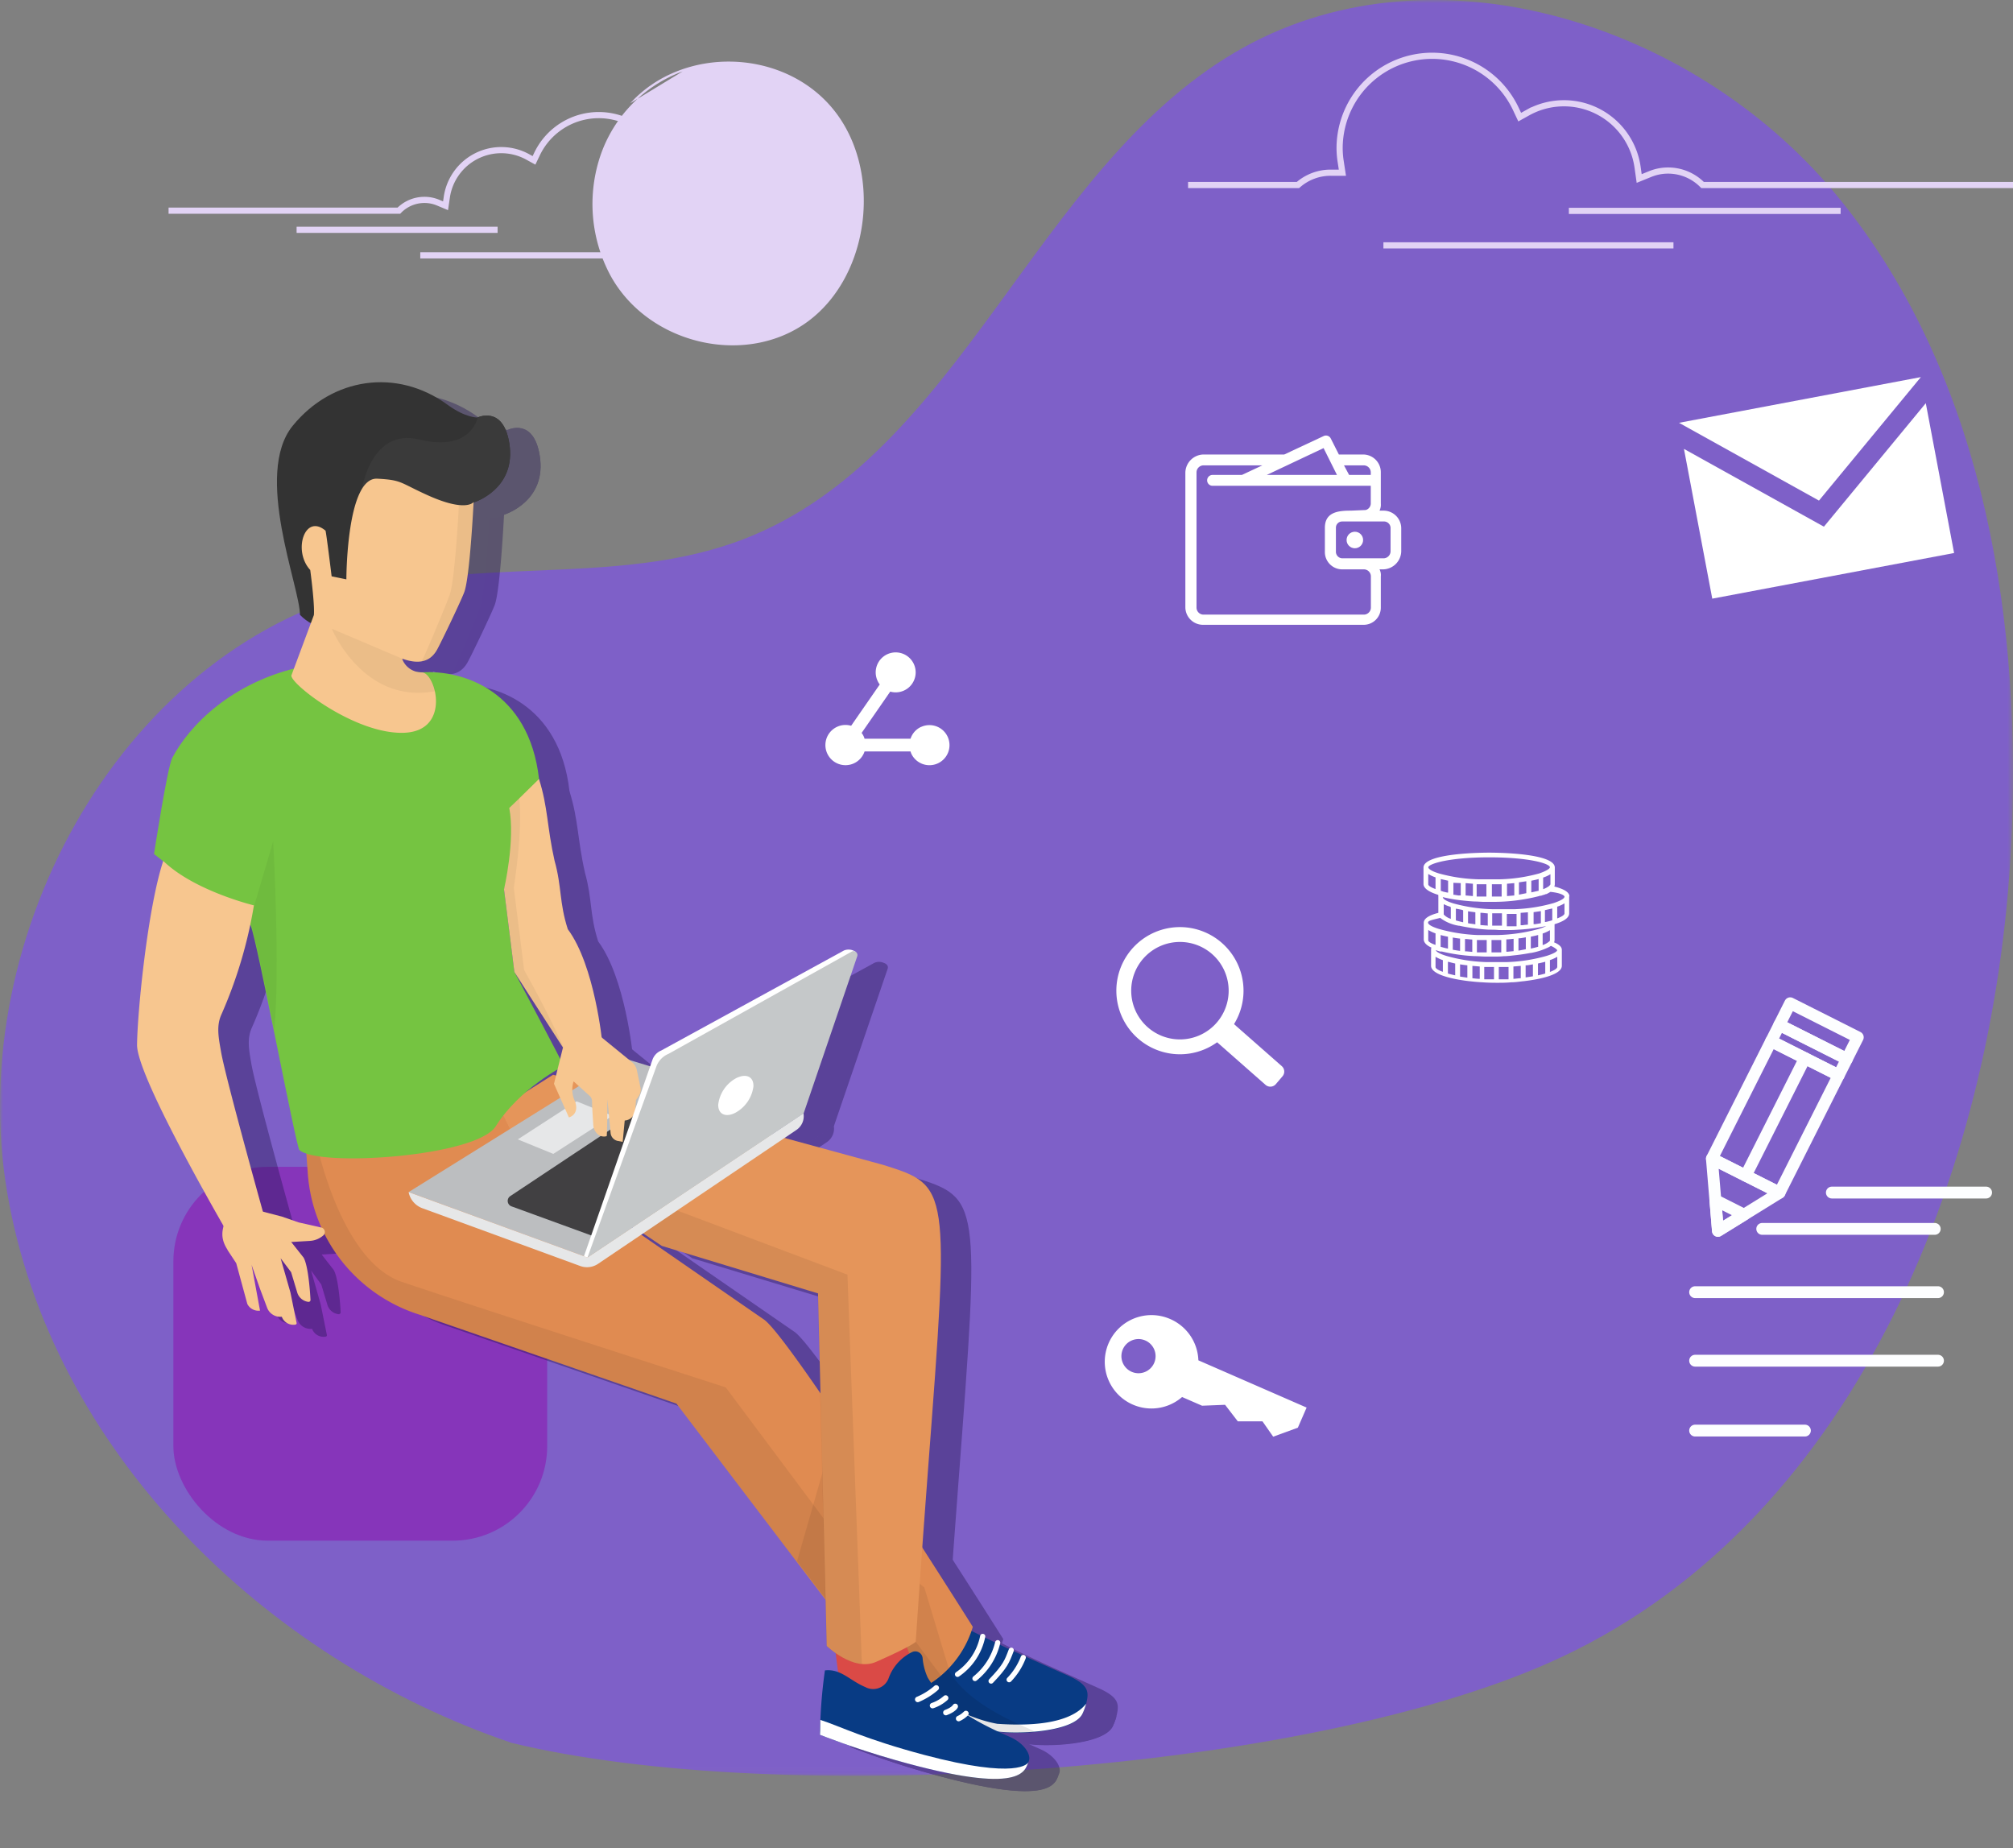 <svg id="Layer_1" data-name="Layer 1" xmlns="http://www.w3.org/2000/svg" xmlns:xlink="http://www.w3.org/1999/xlink" viewBox="0 0 326.38 299.68"><rect x="0" y="0" width="326.38" height="299.68" fill="#808080" stroke="none"/><defs><style>.cls-1,.cls-12{fill:#fff;}.cls-1,.cls-3,.cls-30{fill-rule:evenodd;}.cls-2{mask:url(#mask);}.cls-3{fill:#7e60c8;}.cls-4{fill:#8635ba;}.cls-5{opacity:0.4;}.cls-6,.cls-7,.cls-8,.cls-9{fill:#241352;}.cls-13,.cls-7{opacity:0.1;}.cls-15,.cls-8{opacity:0.07;}.cls-10,.cls-20,.cls-9{opacity:0.05;}.cls-11{fill:#083b84;}.cls-14{fill:#e08b51;}.cls-16{fill:#da4a46;}.cls-17,.cls-28,.cls-29,.cls-31{fill:none;}.cls-17,.cls-28{stroke:#fff;}.cls-17,.cls-28,.cls-31,.cls-32{stroke-linecap:round;}.cls-17,.cls-28,.cls-29{stroke-miterlimit:10;}.cls-17{stroke-width:0.89px;}.cls-18{fill:#e5955a;}.cls-19{fill:#75c441;}.cls-21{fill:#333;}.cls-22{fill:#3a3a3a;}.cls-23{fill:#f7c68f;}.cls-24{fill:#bcbec0;}.cls-25{fill:#414042;}.cls-26{fill:#e6e7e8;}.cls-27{fill:#c5c8c9;}.cls-28{stroke-width:0.84px;}.cls-29{stroke:#e2d3f5;}.cls-30{fill:#e2d3f5;}.cls-31,.cls-32{stroke:#fdfeff;stroke-linejoin:round;stroke-width:1.92px;}.cls-32{fill:#41b1ef;}</style><mask id="mask" x="0" y="0" width="326.38" height="287.92" maskUnits="userSpaceOnUse"><g id="mask-2"><polygon id="path-1" class="cls-1" points="0 0 326.38 0 326.38 287.92 0 287.92 0 0"/></g></mask></defs><g class="cls-2"><path id="Fill-1" class="cls-3" d="M82.92,282.56C42.94,269,8.26,235.22,1.16,193.3s19.13-89.15,60.35-98.24C81,90.76,102,94.6,120.65,87.38c35.12-13.6,47-59.64,79.5-78.84,31.25-18.5,74.11-5.16,97.4,22.84S327.63,98,326.2,134.51c-2.1,53.63-24.71,111.47-73,134.14-40.68,19.11-126.68,24.52-170.3,13.91"/></g><rect class="cls-4" x="28.11" y="189.18" width="60.61" height="60.61" rx="15.33"/><g class="cls-5"><path class="cls-6" d="M156,263s5.36,3.15,14.92,7.47l7.2,3.23c3.46,1.54,3.29,2.73,2.94,4.38a9.81,9.81,0,0,1-.6,1.72c-1.36,3.2-11.44,3.57-14.8,2.82s-14.16-5-14.52-7c-.19-1.14-1.76-6.2-.3-10.4C152,261.83,156,263,156,263Z"/><path class="cls-6" d="M151.17,275.56c.36,2,11.15,6.29,14.52,7s13.44.38,14.8-2.82a10.35,10.35,0,0,0,.55-1.53c-1.57,2-5.37,3.88-14.42,3.26-6.05-1.11-11.26-5-15.89-8C150.92,274.47,151.11,275.21,151.17,275.56Z"/><path class="cls-7" d="M171.71,282.26c-2-.91-9.71-4-12.81-9.21-2.36-4-2-4.06-2-4.06s-2.11-.21-4,4.11c-.24.78-1,1.12-2,1.17.13.59.24,1,.28,1.29.36,2,11.15,6.29,14.52,7a26.21,26.21,0,0,0,6.95.2A6.47,6.47,0,0,0,171.71,282.26Z"/><path class="cls-6" d="M53.72,176.84l1.13,15.46a25.81,25.81,0,0,0,5.31,13.91h0a25.84,25.84,0,0,0,12.71,8.9l41.74,14.45,36.14,47.55a16.59,16.59,0,0,0,11.92-11.36s-29.83-47.37-33.95-49.88l-39.3-27.15-1.84-12Z"/><path class="cls-8" d="M157.5,273.66l-34.89-46.73s-42.16-13.59-52.53-17.1-14.17-24-14.17-24l-1.54-.12.48,6.59a25.81,25.81,0,0,0,5.31,13.91h0a25.84,25.84,0,0,0,12.71,8.9l41.74,14.45,36.14,47.55A16.11,16.11,0,0,0,157.5,273.66Z"/><path class="cls-8" d="M140.8,232.05c2.8,4.16,5.78,8.68,8.61,13,.79,6,1.8,11.5,5,14.05l.38.31,3.95,13.06-.09.09-.36.35c-.17.17-.34.33-.52.48l-.37.33c-.25.21-.51.42-.77.61l-.39.27-.47.32-.4.26-.5.29-.55.29-.45.23-.36.16-.38.17-.33.14-.52.19-.26.09-.29.09-.21.07-.34.09-.12,0-.17,0h-.06l-.07,0-16.59-21.84Z"/><polygon class="cls-8" points="113.67 204.4 89.42 188.72 112.25 204 113.67 204.4"/><polygon class="cls-8" points="85.96 181.7 89.42 188.72 88.13 180.34 85.96 181.7"/><polygon class="cls-6" points="153.33 272.44 148.94 261.51 139.59 263.56 141.44 277.85 152.45 279.56 153.33 272.44"/><path class="cls-6" d="M152.86,269.82a1.2,1.2,0,0,1,1.66,1,9.74,9.74,0,0,0,.83,3.16c3.26,5.52,11.44,8.74,13.51,9.7s3.43,2.81,2.82,4-.57,5.63-21.54-.32c-6.8-1.93-12.26-4.12-12.26-4.12a81.07,81.07,0,0,1,.8-10.43c2.64-.28,4,1.65,6.56,2.72a2.68,2.68,0,0,0,3.81-1.54A7.59,7.59,0,0,1,152.86,269.82Z"/><path class="cls-6" d="M153.74,277.52a11.08,11.08,0,0,0,3-1.87"/><path class="cls-6" d="M156.14,278.52a5.86,5.86,0,0,0,2.11-1.23"/><path class="cls-6" d="M158.29,279.65c1.29-.48,1.53-1,1.53-1"/><path class="cls-6" d="M160.37,280.63a4.19,4.19,0,0,0,1.18-.82"/><path class="cls-6" d="M171.67,287.7c-.09.19-1.66,2.86-16.87-1.18-9.69-2.57-13.56-4.61-16.85-5.68-.06,1.44-.07,2.41-.07,2.41s5.46,2.19,12.26,4.12C171.06,293.3,171.07,288.94,171.67,287.7Z"/><path class="cls-6" d="M94.62,176.25l53.57,14.63c10.71,3.38,10.71,3.38,7.22,49.3-1.16,15.17-2,28-2,28s-.51.64-6.42,3.24c-3.69,1.62-8-2.58-8-2.58l-1.41-57.16L112.25,204,89.42,188.72l-3.46-7Z"/><path class="cls-8" d="M96.58,191.41l45.76,17.25,2.33,63.13c-3-.26-5.74-2.93-5.74-2.93l-1.41-57.16L112.25,204,94.56,192.16Z"/><path class="cls-6" d="M54.28,110l19.11,1c6.62-.4,17.31,3,18.94,17.25.32,2.78-5.68,17.94-5.68,17.94l1.68,13.38s8.11,15.25,8,15.27-7.23,3.71-10.94,9.73c-3.07,5-28.89,6.7-31.86,3.88-.56-.52-6.8-33.76-7.93-36.46-7-3.61-14.24-10.42-14.24-10.42L30,140.47s2.13-14,2.95-15.56C35.53,119.8,42.38,112.46,54.28,110Z"/><path class="cls-9" d="M44.27,151.25l1.38.75c.52,1.24,2.12,8.92,3.75,16.92,1.05-9.7-.18-30.51-.18-30.51l-3.06,10.38Z"/><path class="cls-6" d="M81.77,83.43s7-2.12,5.73-9.61c-1-6.16-5.14-4.13-5.14-4.13s-1.91.08-4.86-2.07c-8.21-6-18.69-4.44-25.09,3.39s1.18,26.22,1.16,30.67C63.41,111.73,81.77,83.43,81.77,83.43Z"/><path class="cls-6" d="M72.92,73.25c8.42,2.08,9.44-3.56,9.44-3.56s4.13-2,5.14,4.13c1.22,7.49-5.73,9.61-5.73,9.61s-2.13,2-5.21,4.8L63.35,82.72S64.5,71.18,72.92,73.25Z"/><path class="cls-6" d="M74.09,82.21c-4.4-2-4-2.4-8-2.6-5-.26-5,16.31-5,16.31l-2.39-.48s-.92-7.51-1-7.42c-3.37-2.84-5.32,3.32-2.47,6.39.8,6.08.6,7.3.6,7.3l-3.65,9.81c-.11,1.4,10.26,9.47,18.14,9.28s5.27-9.79,3-9.79a3.36,3.36,0,0,1-3.15-2.13s0,0,0,0l.1,0c2.34.81,4.33.66,5.54-1.5.7-1.25,4-8.15,4.43-9.38.89-2.58,1.48-14.56,1.48-14.56S80.57,85.17,74.09,82.21Z"/><g class="cls-10"><path class="cls-6" d="M75.51,114.06c-.37-1.7-1.27-3-2.12-3a3.36,3.36,0,0,1-3.15-2.13s0,0,0,0l.1,0-11.58-4.93S63.83,116.28,75.51,114.06Z"/></g><path class="cls-9" d="M79.33,83.89h0s-.59,12-1.48,14.56c-.43,1.23-3.87,9.57-4.57,10.83a3.47,3.47,0,0,0,2.58-1.91c.7-1.25,4-8.15,4.43-9.38.89-2.58,1.48-14.56,1.48-14.56S81.3,84.12,79.33,83.89Z"/><polygon class="cls-6" points="71.2 195.26 100.19 205.88 135.21 182.48 106.06 173.56 71.2 195.26"/><path class="cls-6" d="M87.88,197.59l13,4.73a.91.91,0,0,0,.83-.09l27.46-17.77a.94.94,0,0,0-.28-1.71L113.69,179a.91.91,0,0,0-.75.13L87.68,195.91A1,1,0,0,0,87.88,197.59Z"/><path class="cls-6" d="M100.18,205.88l-29-10.62h0a3.47,3.47,0,0,0,2.22,2.62L99,207.26a3.18,3.18,0,0,0,2.87-.35l32.18-21.73a2.64,2.64,0,0,0,1.13-2.7Z"/><polygon class="cls-6" points="98.42 180.56 104.24 182.89 94.64 189.07 88.88 186.73 98.42 180.56"/><path class="cls-6" d="M96.34,171.33l-1.59,6.39,2.42,5.45s1.76-.44,1-2.58a4.48,4.48,0,0,1-.24-3.28l2.6,2.36a1.2,1.2,0,0,1,.4.83c0,.93.14,2.78.2,3.84a2.07,2.07,0,0,0,.79,1.59,1.49,1.49,0,0,0,1.39.26c.1-.84.1-6,.1-6l.59,5.49a1.48,1.48,0,0,0,1.2,1.3l.76.13.32-3.46.13,0a1.84,1.84,0,0,0,1.59-1.7l.11-1.62.45-.67a1.83,1.83,0,0,0,.31-1.2l-.61-3a2.23,2.23,0,0,0-.78-1.28L102,169.74Z"/><path class="cls-6" d="M100.18,205.88l-.56-.21,11.08-31.8a2.56,2.56,0,0,1,1.42-1.55l29.66-16.22a1.88,1.88,0,0,1,1.59.05l.26.13Z"/><path class="cls-6" d="M100.18,205.88,111.32,175a3.61,3.61,0,0,1,2-2.14l29.75-16.6a.64.64,0,0,1,.86.78l-8.7,25.47Z"/><path class="cls-6" d="M127.09,178.11a5.67,5.67,0,0,1-2.93,4.3c-1.57.82-2.82.22-2.77-1.33a5.68,5.68,0,0,1,2.92-4.3C125.89,176,127.13,176.56,127.09,178.11Z"/><path class="cls-6" d="M31.41,141.58c-2.51,7.57-4.18,24.28-4.25,29.79s16,32.8,16,32.8l5-3.6s-6.63-23.68-7.39-28c-.38-2.22-.77-4.08.05-5.92a73.58,73.58,0,0,0,5.32-17.81S36.42,146.45,31.41,141.58Z"/><path class="cls-6" d="M87.51,133s1.93-1.85,4.82-4.71c1.46,4.59,1.29,7.84,2.52,13.23,1.2,4.28.73,6.75,2.14,11.12,4.41,5.92,5.61,18.48,5.61,18.48s-3.52,5.1-6.11,1.15c-3.56-5.45-8.16-12.66-8.16-12.66L86.65,146.2S88.51,138.26,87.51,133Z"/><path class="cls-9" d="M88.24,145.9s1.49-9,.88-14.49L87.51,133c1,5.29-.86,13.23-.86,13.23l1.68,13.38s4.6,7.21,8.16,12.66c-2.46-5.77-6.57-13-6.57-13Z"/><path class="cls-6" d="M50.63,199.23l2.73,1,3.55.81a.74.74,0,0,1,.42,1.29h0a3.68,3.68,0,0,1-2.22.89l-4.24.25-7.23-6Z"/><path class="cls-6" d="M50.09,200.74l4,5.14c.88,1.45,1.14,6.81,1.14,6.81a.32.32,0,0,1-.36.38h0a2.14,2.14,0,0,1-1.78-1.5l-1-3.32L50.44,206,52,211.51l1,4.93a.23.23,0,0,1-.19.27h0a2,2,0,0,1-2.21-1.26h-.15a2.24,2.24,0,0,1-2.2-1.45l-1.19-3.13-1.32-3.81,1.37,7.44h0A2,2,0,0,1,45,213.42l-1.81-6.61-1.4-2.14,0,0c-1.58-2.42-.65-4,.44-6.64Z"/><path class="cls-6" d="M160.18,273.46a9.77,9.77,0,0,0,4.09-6.16"/><path class="cls-6" d="M163,274.13a10.53,10.53,0,0,0,3.69-5.8"/><path class="cls-6" d="M165.63,274.54c2.29-2.4,2.58-3.16,3.27-5"/><path class="cls-6" d="M168.56,274.33a11.19,11.19,0,0,0,2.29-3.61"/></g><path class="cls-11" d="M151.09,261s5.36,3.14,14.92,7.46c2.09.95,4.71,2.12,7.21,3.23,3.46,1.55,3.28,2.73,2.93,4.38a9.42,9.42,0,0,1-.6,1.73c-1.36,3.19-11.43,3.57-14.8,2.81s-14.16-5-14.51-7c-.2-1.14-1.77-6.2-.3-10.41C147.09,259.84,151.09,261,151.09,261Z"/><path class="cls-12" d="M146.24,273.57c.35,2,11.14,6.28,14.51,7s13.44.38,14.8-2.81a9.46,9.46,0,0,0,.55-1.54c-1.56,2-5.36,3.89-14.41,3.26-6.06-1.1-11.27-5-15.9-8C146,272.48,146.18,273.21,146.24,273.57Z"/><path class="cls-13" d="M166.78,280.26c-2-.91-9.72-4-12.82-9.2-2.36-4-2-4.06-2-4.06s-2.1-.22-4,4.1c-.24.79-1,1.12-2,1.18.13.58.24,1,.29,1.29.35,2,11.14,6.28,14.51,7a25.85,25.85,0,0,0,7,.2A8.38,8.38,0,0,0,166.78,280.26Z"/><path class="cls-14" d="M48.78,174.85l1.13,15.46a25.92,25.92,0,0,0,5.31,13.91h0a26,26,0,0,0,12.71,8.9l41.75,14.45,36.14,47.54a16.56,16.56,0,0,0,11.91-11.35s-29.82-47.37-33.95-49.88l-39.3-27.16-1.84-12Z"/><path class="cls-15" d="M152.56,271.66l-34.89-46.72s-42.16-13.59-52.52-17.11-14.17-24-14.17-24l-1.55-.11.48,6.59a25.92,25.92,0,0,0,5.31,13.91h0a26,26,0,0,0,12.71,8.9l41.75,14.45,36.14,47.54A16,16,0,0,0,152.56,271.66Z"/><path class="cls-15" d="M135.86,230.06c2.8,4.15,5.78,8.67,8.61,13,.79,6,1.81,11.5,5,14l.39.3,3.94,13.06-.08.09-.36.36-.52.48-.37.32c-.26.22-.52.42-.77.61l-.39.28-.48.32-.4.25-.5.29-.55.3-.44.22-.37.17-.38.17-.33.13-.52.2-.26.09-.29.09-.2.06-.35.1-.11,0-.17,0h-.13l-16.6-21.83Z"/><polygon class="cls-15" points="108.73 202.41 84.48 186.72 107.31 202 108.73 202.41"/><polygon class="cls-15" points="81.02 179.71 84.48 186.72 83.19 178.34 81.02 179.71"/><polygon class="cls-16" points="148.39 270.45 144 259.52 134.65 261.56 136.5 275.86 147.51 277.56 148.39 270.45"/><path class="cls-11" d="M147.93,267.83a1.2,1.2,0,0,1,1.66,1,9.6,9.6,0,0,0,.82,3.15c3.27,5.52,11.44,8.75,13.51,9.71s3.43,2.81,2.82,4-.56,5.62-21.54-.33c-6.8-1.93-12.25-4.11-12.25-4.11a81,81,0,0,1,.8-10.43c2.63-.28,4,1.64,6.56,2.71a2.67,2.67,0,0,0,3.8-1.53A7.56,7.56,0,0,1,147.93,267.83Z"/><path class="cls-17" d="M148.8,275.53a11.08,11.08,0,0,0,3-1.87"/><path class="cls-17" d="M151.2,276.53a6.12,6.12,0,0,0,2.12-1.23"/><path class="cls-17" d="M153.36,277.66c1.29-.49,1.52-1,1.52-1"/><path class="cls-17" d="M155.43,278.63a4,4,0,0,0,1.18-.82"/><path class="cls-12" d="M166.74,285.71c-.09.19-1.66,2.85-16.87-1.18-9.7-2.58-13.57-4.62-16.86-5.68,0,1.44-.06,2.41-.06,2.41s5.45,2.18,12.25,4.11C166.12,291.31,166.13,286.94,166.74,285.71Z"/><path class="cls-18" d="M89.68,174.25l53.57,14.63c10.72,3.38,10.72,3.38,7.22,49.31-1.15,15.17-2,28-2,28s-.52.65-6.43,3.25c-3.69,1.62-8-2.58-8-2.58l-1.41-57.16L107.31,202,84.48,186.72l-3.46-7Z"/><path class="cls-15" d="M91.64,189.42l45.76,17.24,2.34,63.13c-3-.25-5.75-2.92-5.75-2.92l-1.41-57.16L107.31,202,89.62,190.16Z"/><path class="cls-19" d="M49.35,108l19.1,1c6.62-.4,17.31,3,18.94,17.25.32,2.78-5.67,17.93-5.67,17.93l1.68,13.39s8.1,15.25,8,15.27-7.23,3.7-11,9.73c-3.07,5-28.89,6.69-31.86,3.88-.55-.53-6.8-33.77-7.92-36.47-7-3.61-14.25-10.42-14.25-10.42l-1.4-1.1s2.14-13.95,2.95-15.57C30.59,117.8,37.45,110.47,49.35,108Z"/><path class="cls-20" d="M39.33,149.25c.46.26.92.52,1.39.75.51,1.24,2.11,8.92,3.74,16.92,1-9.7-.17-30.5-.17-30.5l-3.06,10.37Z"/><path class="cls-21" d="M76.84,81.44s6.94-2.13,5.72-9.62c-1-6.15-5.14-4.13-5.14-4.13s-1.9.09-4.85-2.06c-8.21-6-18.7-4.45-25.1,3.39s1.19,26.21,1.16,30.66C58.47,109.74,76.84,81.44,76.84,81.44Z"/><path class="cls-22" d="M68,71.26c8.42,2.08,9.44-3.57,9.44-3.57s4.13-2,5.14,4.13c1.22,7.49-5.72,9.62-5.72,9.62s-2.14,2-5.22,4.8L58.41,80.73S59.56,69.18,68,71.26Z"/><path class="cls-23" d="M69.16,80.21c-4.4-2-4-2.39-8-2.6-5-.25-5,16.32-5,16.32l-2.39-.49s-.92-7.5-1-7.41c-3.38-2.84-5.32,3.31-2.47,6.38.8,6.09.59,7.31.59,7.31l-3.65,9.8c-.11,1.4,10.26,9.48,18.14,9.29s5.27-9.8,3-9.79a3.38,3.38,0,0,1-3.15-2.13s0,0,0-.06a.31.31,0,0,0,.1,0c2.34.81,4.34.66,5.54-1.5.7-1.26,4-8.16,4.43-9.39.9-2.58,1.49-14.55,1.49-14.55S75.63,83.17,69.16,80.21Z"/><g class="cls-10"><path d="M70.58,112.06c-.38-1.7-1.28-3-2.13-3a3.38,3.38,0,0,1-3.15-2.13s0,0,0-.06a.31.31,0,0,0,.1,0L53.8,101.94S58.89,114.28,70.58,112.06Z"/></g><path class="cls-20" d="M74.4,81.9h0s-.6,12-1.49,14.55c-.43,1.23-3.87,9.58-4.57,10.83a3.46,3.46,0,0,0,2.58-1.9c.7-1.26,4-8.16,4.43-9.39.9-2.58,1.49-14.55,1.49-14.55S76.36,82.12,74.4,81.9Z"/><polygon class="cls-24" points="66.26 193.27 95.25 203.88 130.28 180.49 101.12 171.57 66.26 193.27"/><path class="cls-25" d="M82.94,195.59l13,4.74a1,1,0,0,0,.84-.09l27.46-17.78a.94.94,0,0,0-.29-1.71L108.76,177a1,1,0,0,0-.76.13L82.74,193.92A.94.94,0,0,0,82.94,195.59Z"/><path class="cls-26" d="M95.25,203.88l-29-10.61h0a3.5,3.5,0,0,0,2.23,2.62l25.6,9.37a3.2,3.2,0,0,0,2.88-.35l32.18-21.72a2.68,2.68,0,0,0,1.13-2.7Z"/><polygon class="cls-26" points="93.48 178.56 99.3 180.9 89.71 187.08 83.95 184.73 93.48 178.56"/><path class="cls-23" d="M91.4,169.34l-1.58,6.38,2.42,5.45s1.75-.44,1-2.58a4.39,4.39,0,0,1-.24-3.27l2.6,2.35a1.17,1.17,0,0,1,.39.83c0,.94.14,2.79.2,3.84a2.14,2.14,0,0,0,.79,1.6,1.52,1.52,0,0,0,1.39.26c.1-.85.11-6,.11-6L99,183.7a1.46,1.46,0,0,0,1.21,1.29l.75.14.33-3.47h.13A1.84,1.84,0,0,0,103,180l.11-1.63.45-.67a1.87,1.87,0,0,0,.32-1.19l-.62-3a2.23,2.23,0,0,0-.78-1.29L97,167.75Z"/><path class="cls-12" d="M95.25,203.88l-.57-.2,11.09-31.81a2.52,2.52,0,0,1,1.42-1.54l29.65-16.23a2,2,0,0,1,1.6.05l.25.13Z"/><path class="cls-27" d="M95.25,203.88,106.39,173a3.55,3.55,0,0,1,2-2.14l29.75-16.6a.63.63,0,0,1,.85.78l-8.69,25.47Z"/><path class="cls-12" d="M122.16,176.12a5.68,5.68,0,0,1-2.93,4.29c-1.58.82-2.82.23-2.78-1.32a5.65,5.65,0,0,1,2.93-4.3C121,174,122.2,174.56,122.16,176.12Z"/><path class="cls-23" d="M26.47,139.58c-2.51,7.58-4.18,24.29-4.25,29.8s16,32.8,16,32.8l5-3.6s-6.63-23.68-7.38-28.05c-.39-2.23-.77-4.09,0-5.92a73.45,73.45,0,0,0,5.33-17.82S31.48,144.45,26.47,139.58Z"/><path class="cls-23" d="M82.57,131s1.94-1.84,4.82-4.7c1.46,4.58,1.3,7.83,2.52,13.23,1.2,4.28.74,6.74,2.15,11.12,4.4,5.91,5.6,18.47,5.6,18.47s-3.52,5.11-6.1,1.15C88,164.8,83.4,157.59,83.4,157.59L81.72,144.2S83.57,136.26,82.57,131Z"/><path class="cls-20" d="M83.3,143.9s1.49-9,.89-14.49L82.57,131c1,5.29-.85,13.23-.85,13.23l1.68,13.39s4.6,7.21,8.16,12.65c-2.47-5.77-6.58-13-6.58-13Z"/><path class="cls-23" d="M45.69,197.24l2.73.95L52,199a.75.75,0,0,1,.42,1.3h0a3.65,3.65,0,0,1-2.22.89l-4.23.25-7.23-6Z"/><path class="cls-23" d="M45.15,198.75l4.06,5.13c.87,1.45,1.13,6.82,1.13,6.82a.31.31,0,0,1-.35.37h0a2.15,2.15,0,0,1-1.79-1.49l-1-3.32L45.5,204l1.59,5.55,1,4.93a.23.23,0,0,1-.19.28h0a2,2,0,0,1-2.21-1.27h-.14A2.27,2.27,0,0,1,43.3,212l-1.18-3.14-1.33-3.8,1.37,7.43h0a2,2,0,0,1-2.06-1.08l-1.8-6.61-1.41-2.13,0-.05c-1.57-2.42-.64-4,.44-6.64Z"/><path class="cls-28" d="M155.25,271.46a9.75,9.75,0,0,0,4.08-6.15"/><path class="cls-28" d="M158.08,272.14a10.58,10.58,0,0,0,3.68-5.81"/><path class="cls-28" d="M160.69,272.55c2.3-2.4,2.58-3.16,3.27-5"/><path class="cls-28" d="M163.62,272.33a10.73,10.73,0,0,0,2.29-3.6"/><path class="cls-12" d="M149.34,117.85a3.2,3.2,0,0,0-1.71,1.92l-7.46,0a1.45,1.45,0,0,0-.12-.35,2.7,2.7,0,0,0-.35-.59l4.64-6.7a3.24,3.24,0,1,0-2.05-1.74,2.63,2.63,0,0,0,.35.58l-4.64,6.7a3.23,3.23,0,0,0-2.26.16,3.26,3.26,0,1,0,4.44,4l7.45,0a3.59,3.59,0,0,0,.12.35,3.25,3.25,0,1,0,1.59-4.32Z"/><polygon class="cls-12" points="294.92 81.16 272.23 68.55 311.44 61.14 294.92 81.16"/><polygon class="cls-12" points="295.72 85.39 273.03 72.78 277.62 97.06 316.83 89.66 312.24 65.37 295.72 85.39"/><path class="cls-12" d="M191.31,150.31a10.31,10.31,0,1,0,10.31,10.31A10.32,10.32,0,0,0,191.31,150.31Zm0,18.21a7.9,7.9,0,1,1,7.9-7.9A7.9,7.9,0,0,1,191.31,168.52Z"/><path class="cls-12" d="M205.19,175.89l-8.68-7.64,2.6-3.06,8.72,7.67a1.17,1.17,0,0,1,.11,1.64l-1.08,1.27A1.18,1.18,0,0,1,205.19,175.89Z"/><path class="cls-29" d="M126.35,34.16H113.18a6,6,0,0,0-3.94-1.49h-.12l-1.28,0,.2-1.27a11.23,11.23,0,0,0,.13-1.74A11.09,11.09,0,0,0,87.06,25l-.48,1-1-.55A8.92,8.92,0,0,0,72.44,32l-.2,1.36L71,32.84a5.7,5.7,0,0,0-2.19-.43,5.78,5.78,0,0,0-4.14,1.75H27.33"/><line class="cls-29" x1="48.09" y1="37.26" x2="80.68" y2="37.26"/><line class="cls-29" x1="68.14" y1="41.4" x2="102.92" y2="41.4"/><path class="cls-29" d="M192.63,30h17.81a8,8,0,0,1,5.32-2h.17l1.72,0-.26-1.71A14.32,14.32,0,0,1,217.2,24a15,15,0,0,1,28.54-6.41l.66,1.4,1.35-.75a12.06,12.06,0,0,1,17.76,8.86l.26,1.84,1.73-.7a7.7,7.7,0,0,1,3-.59A7.82,7.82,0,0,1,276.05,30h50.44"/><line class="cls-29" x1="298.43" y1="34.19" x2="254.37" y2="34.19"/><line class="cls-29" x1="271.33" y1="39.78" x2="224.3" y2="39.78"/><path id="Fill-259" class="cls-30" d="M110.68,11.58A22.15,22.15,0,0,0,97.36,25.2,24.5,24.5,0,0,0,99,44.71c6.19,11.23,22.08,14.85,32.12,7.31s12-24.54,3.92-34.37-24.31-10.28-32.85-.91"/><rect class="cls-31" x="281.7" y="170.43" width="12.27" height="21.33" transform="translate(112.22 -110.12) rotate(26.73)"/><polygon class="cls-31" points="288.53 193.38 277.56 187.86 278.54 199.56 288.53 193.38"/><polygon class="cls-31" points="282.78 196.94 278.13 194.59 278.54 199.56 282.78 196.94"/><rect class="cls-31" x="287.17" y="168.77" width="12.27" height="2.96" transform="translate(107.92 -113.73) rotate(26.73)"/><rect class="cls-31" x="288.72" y="165.21" width="12.27" height="3.93" transform="translate(106.7 -114.76) rotate(26.73)"/><line class="cls-32" x1="292.64" y1="171.57" x2="283.04" y2="190.62"/><line class="cls-32" x1="285.72" y1="199.24" x2="313.69" y2="199.24"/><line class="cls-32" x1="274.84" y1="209.5" x2="314.22" y2="209.5"/><line class="cls-32" x1="274.84" y1="220.61" x2="314.22" y2="220.61"/><line class="cls-32" x1="274.84" y1="231.94" x2="292.64" y2="231.94"/><line class="cls-32" x1="297.01" y1="193.35" x2="322.02" y2="193.35"/><path class="cls-12" d="M189.72,213.85a7.57,7.57,0,1,0,1.94,12.65l3.24,1.41,3.73-.15,2.06,2.68h4l1.74,2.49,4-1.46,1.42-3.26-17.55-7.66A7.58,7.58,0,0,0,189.72,213.85Zm-6.24,8.56a2.77,2.77,0,1,1,3.65-1.43A2.77,2.77,0,0,1,183.48,222.41Z"/><path class="cls-12" d="M219.05,82.79l2.38-.1a1.12,1.12,0,0,0,.82-1V78.76H196.6a.88.88,0,1,1,0-1.76h4.76l3.31-1.55h-9.52A1.14,1.14,0,0,0,194,76.58V98.51a1.14,1.14,0,0,0,1.13,1.14h26a1.15,1.15,0,0,0,1.14-1.14V93.44a1.14,1.14,0,0,0-1.14-1.13H217.6a2.81,2.81,0,0,1-2.79-2.9V85.58C214.81,83,217,82.79,219.05,82.79ZM205.39,77h11.38l-2.17-4.35Zm13.35,0h3.51v-.42a1.14,1.14,0,0,0-1.14-1.13h-3.2Zm-1.66-3.31h4a2.87,2.87,0,0,1,2.8,2.89v5.07a2.19,2.19,0,0,1-.21,1.14h.62a2.87,2.87,0,0,1,2.9,2.79v3.83a3,3,0,0,1-2.9,2.9h-.62a2,2,0,0,1,.21,1.13v5.07a2.78,2.78,0,0,1-2.8,2.79h-26a2.86,2.86,0,0,1-2.89-2.79V76.58a3,3,0,0,1,2.89-2.89h13.14l6.41-3a.87.87,0,0,1,1.14.41Zm7.24,10.86H217.6a1,1,0,0,0-1,1v3.83a1.07,1.07,0,0,0,1,1.14h6.72a1.15,1.15,0,0,0,1.14-1.14V85.58A1.06,1.06,0,0,0,224.32,84.55Z"/><circle class="cls-12" cx="219.67" cy="87.55" r="1.34"/><path class="cls-12" d="M254.46,145.34c0-.67-.85-1.2-2.45-1.61a.9.9,0,0,0,.08-.36v-2.76h0c-.13-2.31-9.56-2.37-10.64-2.37s-10.51.06-10.65,2.37h0v0h0v2.71c0,.75,1,1.34,2.41,1.77a.69.69,0,0,0,0,.2h0v0h0v2.71c-1.55.4-2.33.92-2.37,1.58h0v0h0v2.71c0,.53.47,1,1.24,1.34a2,2,0,0,0-.05.24h0v0h0v2.72c0,1.31,3,2.12,6.25,2.5l.07,0h0c.63.08,1.27.13,1.91.17h.06c.81.06,1.61.08,2.35.08s1.54,0,2.35-.08H245c.63,0,1.28-.09,1.91-.17h0l.07,0c3.29-.38,6.24-1.19,6.25-2.5V154h0c0-.48-.44-.88-1.26-1.22a.86.86,0,0,0,.08-.36v-2.58c1.42-.43,2.37-1,2.37-1.76v-2.76Zm-3.2,7.23-.14.12a3.33,3.33,0,0,1-1,.54v-1.88a5.44,5.44,0,0,0,1.18-.54v1.63A.22.22,0,0,1,251.26,152.57Zm-8.83,1.84h-.6v-2h.39l1.19,0v2h-.25Zm-1.72,0h-.61l-.64,0v-2l1.19,0h.4v2h-.34Zm-7.13-.9h0v-1.91c.37.1.77.19,1.19.27v1.93c-.37-.07-.7-.16-1-.24Zm8.32,3.27h.33v2c-.55,0-1.08,0-1.58,0v-2l1.19,0Zm1.5,0,1.19,0v2l-1.58,0v-2h.39Zm3.17-.18v2c-.38,0-.78.08-1.19.1v-2Zm.79-.09c.4,0,.8-.1,1.18-.16v1.94l-1.18.18Zm2-.3c.42-.09.82-.18,1.18-.28v1.91c-.35.1-.74.2-1.18.29Zm-13.42,0v1.92c-.44-.09-.83-.19-1.18-.29v-1.91C235.09,156,235.49,156.12,235.91,156.21Zm.79.14c.38.06.78.12,1.18.16v2l-1.18-.18Zm2,.25,1.19.1v2c-.41,0-.81-.06-1.19-.1Zm-1-2.36h-.2v-2c.39,0,.78.07,1.18.09v2Zm-1-2.07v2c-.42-.06-.81-.12-1.18-.19V152C235.9,152.07,236.29,152.13,236.7,152.17Zm7.76,2.13-.26,0v-2c.4,0,.8-.06,1.18-.09v2l-.75.07Zm1.71-.17v-2c.41,0,.8-.1,1.19-.16v1.93Zm2-2.27c.42-.08.82-.17,1.19-.27v1.91c-.35.1-.75.2-1.19.29Zm-5.39-1.79-.87,0h0v-2l1.19,0h.39v2h-.66Zm-9.21-5.65v-1.9l1.19.27v1.92l-.15,0-.61-.14Zm7.17-1.06H241v2c-.53,0-1.06,0-1.58,0v-2l1.19,0Zm1.51,0,1.19,0v2h-.21l-.81,0h-.56v-2h.39Zm9,.2h0l-.14.11a3.66,3.66,0,0,1-.94.49v-1.88a5.44,5.44,0,0,0,1.18-.54v1.63A.3.3,0,0,1,251.21,143.56Zm-5,1.49v-2l1.19-.17v1.93Zm2-.34v-1.92c.42-.08.82-.17,1.19-.27v1.9C249,144.52,248.58,144.62,248.14,144.71Zm-2.76-1.53v2l-1.18.1v-2Zm-7.89,2v-2l1.18.1v2Zm-.79-2v2a2,2,0,0,0-.24,0l-.15,0-.67-.11-.13,0v-1.94Zm4.24,6.87h-.16l-.73-.06-.16,0h0v-2c.39,0,.79.08,1.19.1v2Zm-2.61-.29-.45-.08v-1.93l1.19.16v1.95l-.71-.1Zm-1.24-2.16v1.93c-.43-.1-.83-.2-1.18-.3v-1.9C236.28,147.35,236.68,147.44,237.09,147.52Zm-2-.51v1.88a2.52,2.52,0,0,1-1.15-.71l0,0v-1.67A5.44,5.44,0,0,0,235.12,147Zm9.47,1.09,1.19,0v2c-.52,0-1.05,0-1.58,0v-2h.39Zm5.1,1.51-.53.09-.32.05-.3,0v-1.94l1.18-.17v1.94ZM247,150l-.45,0v-2l1.18-.09v2l-.69.06Zm4.5-.74-.61.16-.3.06-.1,0v-1.92l1.19-.27v1.9Zm2.15-3.85c0,.27-.65.63-1.73,1h0a26.45,26.45,0,0,1-6.35,1l-.43,0h-2.71l-.43,0a26.54,26.54,0,0,1-6.35-.94h0c-1.07-.33-1.68-.69-1.72-1v0l.09,0,.47.11a24.53,24.53,0,0,0,2.58.41h0c.63.07,1.29.13,2,.17h0c.49,0,1,.05,1.47.06h1.52a30,30,0,0,0,7.38-.91l.25-.08.15,0,.41-.14s0,0,.06,0l.33-.13.09,0,.31-.16.12-.07.14-.08.08-.05C253.15,144.78,253.62,145.2,253.67,145.36ZM241.44,139c6.5,0,9.8,1,9.86,1.61-.05.27-.66.62-1.73,1h0a26.37,26.37,0,0,1-6.35.95h-.42l-.36,0h-2l-.36,0h-.42a26.46,26.46,0,0,1-6.36-.95h0c-1.07-.33-1.68-.68-1.73-1C231.64,140.05,234.93,139,241.44,139Zm-9.87,4.34v-1.64a6.22,6.22,0,0,0,1.18.55v1.89C232,143.88,231.57,143.59,231.57,143.37Zm1.91,5.46a0,0,0,0,1,0,0,6.78,6.78,0,0,0,3.05,1.29l.1,0,.31.07a31.17,31.17,0,0,0,4.47.57h0c.53,0,1.08,0,1.63.06h.73l.84,0q.78,0,1.53-.06h0a30.16,30.16,0,0,0,4.56-.59,7.12,7.12,0,0,1-1.17.46h0a27.7,27.7,0,0,1-6.82,1h-.56l-.75,0-1,0h-.78a26.88,26.88,0,0,1-6.35-1h0c-1.09-.34-1.7-.69-1.73-1S232,149.19,233.48,148.83Zm-1.91,3.61v-1.63a6.22,6.22,0,0,0,1.18.55v1.87l-.22-.08h0C231.9,152.89,231.57,152.64,231.57,152.44Zm1.18,4.35v-1.64a6.34,6.34,0,0,0,1.19.55v1.89C233.17,157.3,232.75,157,232.75,156.79Zm18.55.79v-1.89a5.78,5.78,0,0,0,1.19-.54v1.63C252.49,157,252.07,157.3,251.3,157.58Zm1.18-3.52c0,.26-.64.61-1.73.95h0a26.37,26.37,0,0,1-6.35,1H244l-.36,0h-2l-.35,0h-.43a26.37,26.37,0,0,1-6.35-1h0c-1.05-.32-1.65-.67-1.72-.93l.36.12h0l.33.1.12,0,.19,0a29,29,0,0,0,5.26.75h0c.61,0,1.23.06,1.86.07h1.17c.58,0,1.15,0,1.7-.06h0c.68,0,1.34-.1,2-.17h0c.71-.08,1.37-.18,2-.29l.37-.07.08,0a10.73,10.73,0,0,0,2.87-.93l.11-.06.13-.08.11-.08C252.24,153.71,252.45,154,252.48,154.06Zm0-5.16V147a5.67,5.67,0,0,0,1.18-.54v1.63C253.67,148.32,253.25,148.61,252.49,148.9Z"/></svg>